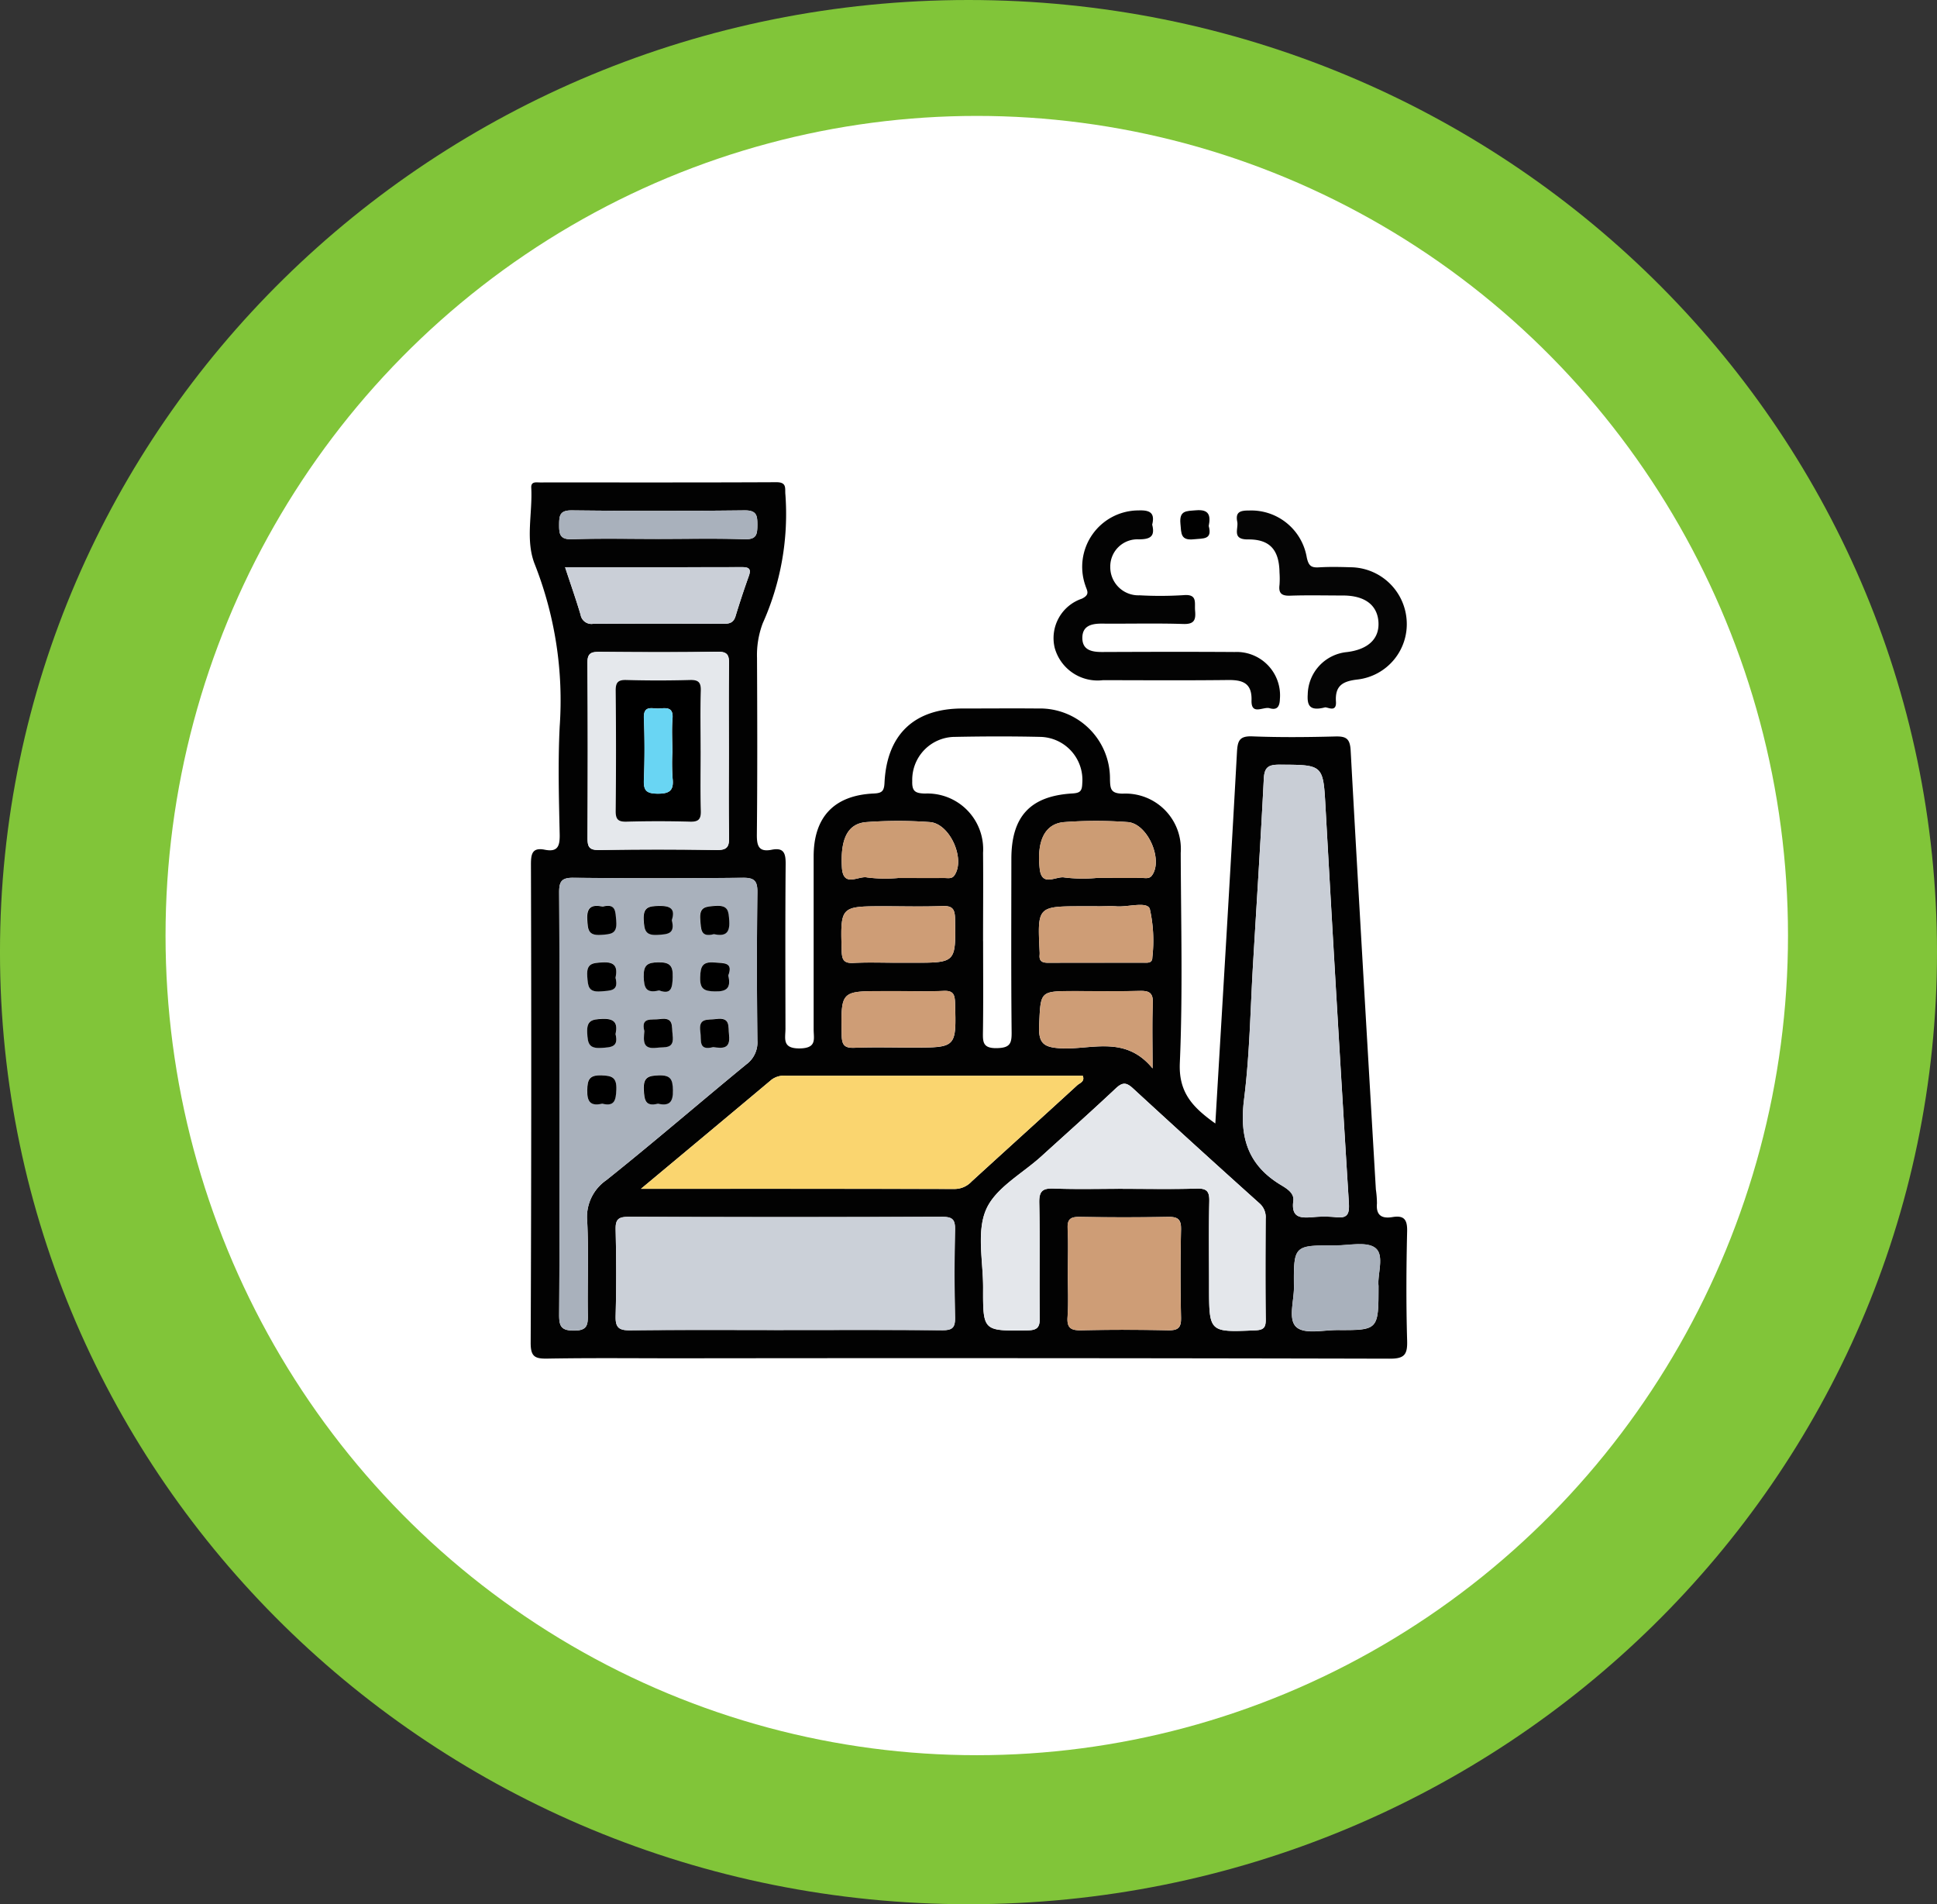<svg xmlns="http://www.w3.org/2000/svg" xmlns:xlink="http://www.w3.org/1999/xlink" width="116.999" height="115" viewBox="0 0 116.999 115">
  <rect x="0" y="0" width="116.999" height="115" fill="#333333" stroke="none"/>
  <defs>
    <clipPath id="clip-path">
      <rect id="Rectángulo_350170" data-name="Rectángulo 350170" width="53" height="52.935" fill="none"/>
    </clipPath>
  </defs>
  <g id="Grupo_1018024" data-name="Grupo 1018024" transform="translate(-327 -2286.564)">
    <g id="Grupo_1017400" data-name="Grupo 1017400" transform="translate(-98.438 -5211.906)">
      <g id="Grupo_1015374" data-name="Grupo 1015374" transform="translate(425.927 7498.205)">
        <g id="Grupo_1015448" data-name="Grupo 1015448" transform="translate(0 0)">
          <g id="Grupo_1014855" data-name="Grupo 1014855" transform="translate(0 0)">
            <path id="Unión_12" data-name="Unión 12" d="M58.5,0C90.809,0,117,25.744,117,57.5S90.809,115,58.5,115,0,89.256,0,57.5,26.192,0,58.5,0Z" transform="translate(-0.49 0.265)" fill="#81c539"/>
            <ellipse id="Elipse_4842" data-name="Elipse 4842" cx="49" cy="49.5" rx="49" ry="49.5" transform="translate(9.51 7.265)" fill="#fff"/>
          </g>
        </g>
      </g>
    </g>
    <g id="Grupo_1017406" data-name="Grupo 1017406" transform="translate(359 2315.686)">
      <g id="Grupo_1017400-2" data-name="Grupo 1017400" clip-path="url(#clip-path)">
        <path id="Trazado_718175" data-name="Trazado 718175" d="M41.409,38.726c.449-7.592.9-15,1.306-22.414.038-.695.144-.994.931-.963,1.668.066,3.341.049,5.01.006.662-.017.888.133.927.854.483,8.834,1.007,17.666,1.522,26.5a5.948,5.948,0,0,1,.066.849c-.065.727.3.928.938.822.673-.111.9.123.885.843-.051,2.2-.064,4.408,0,6.609.027.868-.17,1.107-1.078,1.1q-21.482-.05-42.964-.023c-2.63,0-5.26-.028-7.889.018-.749.013-1.012-.11-1.009-.956Q.113,37.526.07,23.079c0-.638.083-1.035.836-.884.788.157.915-.224.9-.933-.047-2.167-.108-4.34,0-6.5A22.436,22.436,0,0,0,.311,4.98C-.284,3.514.174,1.886.089.334.068-.058.384.014.617.014,5.378.011,10.14.023,14.9,0c.654,0,.5.388.541.758A16.111,16.111,0,0,1,14.07,8.521a5.437,5.437,0,0,0-.345,2.077c.017,3.554.027,7.108-.009,10.662-.007.7.106,1.092.9.935.75-.149.845.24.839.883-.028,3.3-.015,6.61-.011,9.916,0,.6-.226,1.219.88,1.2,1.029-.022.822-.577.822-1.145,0-3.483,0-6.966,0-10.449,0-2.379,1.238-3.691,3.62-3.8.5-.022.635-.134.66-.648.14-2.914,1.795-4.479,4.681-4.486,1.528,0,3.056-.015,4.584,0a4.23,4.23,0,0,1,4.354,4.277c.015.578.043.857.773.865a3.342,3.342,0,0,1,3.5,3.58c.015,4.229.129,8.464-.054,12.685-.078,1.8.788,2.685,2.142,3.653M1.789,37.573c0,4.228.016,8.455-.015,12.683-.005.7.1.983.9.981.772,0,.842-.314.832-.938-.031-1.882.056-3.769-.037-5.647a2.7,2.7,0,0,1,1.154-2.5c2.859-2.28,5.628-4.673,8.456-6.993a1.64,1.64,0,0,0,.668-1.438c-.032-2.984-.037-5.969,0-8.952.009-.7-.19-.885-.883-.878q-5.115.053-10.23,0c-.729-.009-.864.234-.86.9.028,4.263.014,8.526.014,12.789M15.331,51.2c3.2,0,6.392-.015,9.587.013.6.005.784-.151.77-.761q-.06-2.662,0-5.326c.013-.607-.171-.764-.769-.762q-9.481.031-18.962,0c-.6,0-.784.151-.77.761.04,1.739.049,3.481,0,5.22-.021.7.187.881.878.872,3.089-.038,6.179-.016,9.268-.016M43.695,28.976h0c-.169,2.764-.2,5.546-.55,8.287-.279,2.217.187,3.909,2.134,5.123.358.223.91.5.842,1.011-.139,1.043.445,1.045,1.178.988a7.081,7.081,0,0,1,1.383,0c.749.09.834-.226.792-.9q-.736-11.854-1.4-23.711c-.152-2.73-.1-2.708-2.805-2.717-.672,0-.9.169-.934.858-.186,3.688-.423,7.373-.642,11.059m-36.98,13.7c6.526,0,12.738,0,18.951.01a1.408,1.408,0,0,0,1.02-.449c2.124-1.941,4.26-3.869,6.381-5.813.151-.139.475-.218.337-.573q-8.954,0-17.906,0a1.256,1.256,0,0,0-.893.236c-2.55,2.14-5.108,4.27-7.889,6.59m29.1,0c1.491,0,2.984.03,4.474-.015.615-.018.769.179.756.771-.038,1.7-.013,3.409-.013,5.114,0,2.81,0,2.792,2.78,2.677.521-.022.649-.171.643-.668-.025-2.024-.016-4.049-.005-6.073a1.106,1.106,0,0,0-.373-.93Q40.233,40.1,36.428,36.6c-.412-.38-.646-.356-1.04.014C33.913,38,32.4,39.347,30.9,40.709c-1.155,1.051-2.765,1.9-3.337,3.211-.589,1.347-.177,3.136-.183,4.732-.009,2.628,0,2.605,2.673,2.57.618-.008.758-.194.75-.779-.032-2.308.018-4.617-.031-6.925-.015-.717.207-.886.885-.861,1.383.051,2.769.015,4.154.015M27.382,27.717c0,1.813.017,3.626-.009,5.439-.009.619-.041,1.04.841,1.021.8-.016.9-.282.89-.978-.035-3.483-.018-6.967-.015-10.451,0-2.56,1.139-3.8,3.682-3.951.462-.028.585-.137.6-.6a2.6,2.6,0,0,0-2.551-2.817c-1.705-.039-3.413-.034-5.118,0a2.59,2.59,0,0,0-2.6,2.667c-.021.62.182.74.767.755a3.368,3.368,0,0,1,3.51,3.584c.016,1.777,0,3.555,0,5.332M12.025,16.3c0-1.776-.016-3.552.01-5.328.007-.516-.08-.744-.683-.735-2.379.038-4.759.028-7.139.006-.518,0-.738.086-.732.684.031,3.516.023,7.033.006,10.549,0,.516.081.744.683.734q3.568-.056,7.138,0c.653.011.74-.24.729-.8-.032-1.7-.012-3.41-.012-5.115M32.5,47.742c0,.888.048,1.78-.015,2.664-.05.692.216.826.846.811,1.74-.04,3.482-.037,5.223,0,.592.012.8-.141.784-.763q-.061-2.664,0-5.33c.014-.627-.211-.766-.791-.755q-2.664.049-5.329,0c-.546-.009-.759.13-.728.708.046.886.012,1.776.012,2.665M2.13,5.132C2.481,6.2,2.8,7.1,3.068,8.009a.665.665,0,0,0,.761.543q3.94-.025,7.881,0c.361,0,.6-.075.716-.457q.373-1.218.8-2.419c.162-.447.006-.548-.42-.547-3.512.01-7.024.006-10.68.006m49.138,43.4c-.078-.684.372-1.823-.177-2.275-.515-.424-1.611-.16-2.452-.163-2.488-.011-2.5,0-2.479,2.519.008.837-.38,1.975.168,2.427.514.424,1.611.16,2.452.163,2.488.011,2.488,0,2.488-2.671M37.618,35.4c0-1.492-.035-2.715.014-3.935.026-.64-.231-.759-.8-.744-1.31.035-2.621.011-3.932.011-2.107,0-2.04,0-2.134,2.064-.05,1.1.268,1.345,1.364,1.395,1.812.082,3.842-.8,5.486,1.209M34.276,25.61h-.852c-2.761,0-2.761,0-2.628,2.729a1.478,1.478,0,0,1,0,.213c-.037.389.178.473.517.471,1.918-.008,3.837,0,5.755-.005.239,0,.542.047.537-.328a8.778,8.778,0,0,0-.155-2.927c-.177-.459-1.306-.1-2-.148-.389-.028-.781,0-1.172,0m-11.96,5.119h-.959c-2.583,0-2.564,0-2.52,2.639.01.583.14.81.762.785,1.17-.047,2.344-.013,3.516-.013,2.664,0,2.648,0,2.572-2.692-.015-.538-.127-.761-.708-.731-.886.047-1.776.012-2.664.012M22.21,29.02h.959c2.583,0,2.564,0,2.52-2.638-.01-.582-.139-.81-.762-.786-1.17.047-2.344.013-3.516.013-2.664,0-2.648,0-2.572,2.692.015.537.126.762.708.731.886-.047,1.776-.012,2.664-.012m12-5.119c.922,0,1.844,0,2.766,0,.2,0,.438.063.592-.136.713-.926-.235-3.148-1.448-3.239a25.908,25.908,0,0,0-3.827,0c-1.173.086-1.683,1.119-1.491,2.827.126,1.125.995.413,1.5.52a9.34,9.34,0,0,0,1.909.03m-11.931,0c.922,0,1.844,0,2.767,0,.2,0,.439.06.589-.145.7-.963-.248-3.145-1.471-3.233a26.233,26.233,0,0,0-3.827,0c-1.139.085-1.582,1.011-1.486,2.732.07,1.259,1.007.494,1.52.611a8.7,8.7,0,0,0,1.908.032M7.762,3.424c1.736,0,3.474-.041,5.208.019.734.025.776-.3.778-.873s-.055-.878-.781-.87q-5.207.063-10.416,0c-.732-.009-.776.3-.778.873s.053.894.782.87c1.734-.059,3.472-.019,5.208-.019" transform="translate(0 0)" fill="#020202"/>
        <path id="Trazado_718176" data-name="Trazado 718176" d="M154.162,8.847c.181.719-.133.879-.822.879a1.638,1.638,0,0,0-1.712,1.657,1.7,1.7,0,0,0,1.772,1.723,22.388,22.388,0,0,0,2.66-.01c.852-.074.649.468.691.934.049.544-.035.83-.71.808-1.631-.053-3.265-.008-4.9-.022-.632-.005-1.2.118-1.2.864s.584.853,1.211.85c2.662-.011,5.324-.018,7.986,0a2.621,2.621,0,0,1,2.735,2.848c-.015.5-.209.668-.62.547-.379-.112-1.122.459-1.093-.476.032-1.037-.529-1.237-1.413-1.227-2.52.029-5.04.013-7.56.009a2.689,2.689,0,0,1-2.917-1.956,2.514,2.514,0,0,1,1.636-2.963c.527-.252.313-.486.214-.808a3.408,3.408,0,0,1,3.209-4.525c.685-.025,1.012.137.829.865" transform="translate(-116.565 -6.276)" fill="#030303"/>
        <path id="Trazado_718177" data-name="Trazado 718177" d="M205.426,19.895c-.89.224-1.071-.1-1.026-.788a2.62,2.62,0,0,1,2.38-2.558c1.286-.162,1.963-.818,1.89-1.831s-.827-1.578-2.128-1.584c-1.065,0-2.132-.027-3.2.01-.512.018-.715-.136-.647-.652a5.164,5.164,0,0,0,0-.745c-.02-1.352-.567-2.012-1.9-2-1,.008-.565-.645-.653-1.071-.125-.607.21-.677.718-.675a3.4,3.4,0,0,1,3.481,2.832c.112.508.265.628.735.6.637-.038,1.278-.025,1.917-.005a3.426,3.426,0,0,1,3.381,3.185,3.366,3.366,0,0,1-2.935,3.59c-.9.1-1.4.352-1.334,1.342.045.712-.557.283-.684.351" transform="translate(-157.41 -6.292)" fill="#050505"/>
        <path id="Trazado_718178" data-name="Trazado 718178" d="M185.821,8.868c.23.842-.33.738-.89.8-.819.092-.763-.352-.819-.931-.079-.82.355-.767.934-.818.8-.07.9.312.775.948" transform="translate(-144.811 -6.223)"/>
        <path id="Trazado_718179" data-name="Trazado 718179" d="M8.325,125.6c0-4.263.013-8.526-.014-12.789,0-.666.131-.908.86-.9q5.114.061,10.23,0c.693-.007.892.176.883.877-.039,2.984-.035,5.968,0,8.952a1.64,1.64,0,0,1-.668,1.438c-2.828,2.32-5.6,4.713-8.456,6.993a2.7,2.7,0,0,0-1.154,2.5c.093,1.878.006,3.765.037,5.647.01.625-.06.936-.832.938-.8,0-.9-.282-.9-.981.031-4.227.015-8.455.015-12.683m3.391-7.643c.134-.65-.02-.978-.786-.931-.6.036-.977.05-.923.83.042.6.051.985.831.92.583-.049,1.087-.013.878-.818m2.629.762c.742.274.8-.162.824-.809.021-.678-.164-.9-.867-.887-.674.007-.9.17-.884.872.015.659.135,1.019.926.824m4.182-.9c.309-.81-.25-.741-.837-.789-.729-.06-.84.24-.86.89-.022.727.247.846.9.858.712.014.97-.211.8-.959m-6.811,3.535c.145-.668-.057-.948-.8-.918-.625.026-.95.088-.912.843.032.624.09.958.845.909.607-.039,1.066-.052.865-.835m1.74-.178c-.05.585-.121,1.113.744,1.005.521-.065,1.08.1.965-.772-.068-.52.1-1.089-.773-.961-.5.074-1.161-.151-.936.728m4.165.965c.55.081,1.056.123.955-.731-.062-.521.1-1.081-.772-.965-.52.069-1.089-.1-.961.773.074.5-.151,1.161.778.923m-6.714,3.417c.756.19.825-.217.853-.851.031-.728-.246-.84-.9-.86-.727-.022-.846.247-.858.9-.014.712.212.97.9.812m3.365,0c.69.158.915-.1.9-.812-.013-.651-.131-.921-.858-.9-.65.02-.927.133-.9.86.027.634.1,1.041.853.851m3.38-10.238c.65.134.977-.02.931-.786-.036-.6-.05-.977-.829-.923-.6.042-.986.051-.92.831.049.583.013,1.087.818.878m-2.539-.848c.225-.673-.071-.874-.784-.859-.627.014-.951.085-.912.841.033.623.089.959.845.909.607-.039,1.065-.053.851-.891m-4.175-.817c-.651-.134-.976.022-.931.787.036.6.048.978.829.923.6-.043.986-.051.92-.831-.049-.583-.013-1.087-.819-.878" transform="translate(-6.536 -88.025)" fill="#a9b1bc"/>
        <path id="Trazado_718180" data-name="Trazado 718180" d="M34.433,214.715c-3.089,0-6.179-.021-9.268.016-.691.009-.9-.169-.878-.873.052-1.739.043-3.48,0-5.22-.014-.61.175-.763.77-.761q9.481.031,18.962,0c.6,0,.782.155.769.762q-.059,2.662,0,5.327c.014.61-.175.766-.77.761-3.2-.028-6.392-.013-9.587-.013" transform="translate(-19.102 -163.511)" fill="#cbd0d8"/>
        <path id="Trazado_718181" data-name="Trazado 718181" d="M202.442,91.845c.219-3.686.456-7.371.642-11.059.035-.689.262-.86.934-.858,2.7.009,2.653-.013,2.8,2.717q.659,11.858,1.4,23.711c.042.675-.042.991-.792.9a7.081,7.081,0,0,0-1.383,0c-.733.057-1.317.055-1.178-.988.068-.511-.484-.788-.842-1.011-1.947-1.214-2.414-2.906-2.134-5.123.346-2.742.381-5.523.55-8.287h0" transform="translate(-158.747 -62.87)" fill="#c9ced6"/>
        <path id="Trazado_718182" data-name="Trazado 718182" d="M31.463,174.779c2.781-2.32,5.339-4.45,7.889-6.59a1.257,1.257,0,0,1,.893-.236q8.952,0,17.906,0c.138.355-.186.434-.337.573-2.121,1.944-4.257,3.872-6.381,5.813a1.408,1.408,0,0,1-1.02.449c-6.212-.015-12.424-.01-18.95-.01" transform="translate(-24.748 -132.107)" fill="#fad56f"/>
        <path id="Trazado_718183" data-name="Trazado 718183" d="M136.241,176.55c-1.385,0-2.771.036-4.154-.015-.678-.025-.9.144-.886.861.05,2.307,0,4.617.031,6.925.008.585-.132.77-.75.779-2.675.036-2.682.059-2.672-2.57.006-1.6-.406-3.385.183-4.732.572-1.307,2.182-2.16,3.337-3.211,1.5-1.362,3.009-2.709,4.484-4.094.395-.371.628-.394,1.04-.014q3.8,3.5,7.648,6.948a1.106,1.106,0,0,1,.373.93c-.011,2.024-.02,4.049.005,6.073.006.5-.122.647-.643.668-2.781.115-2.78.133-2.78-2.677,0-1.7-.025-3.41.013-5.114.013-.592-.141-.79-.756-.771-1.49.045-2.982.015-4.474.015" transform="translate(-100.426 -133.877)" fill="#e4e7eb"/>
        <path id="Trazado_718184" data-name="Trazado 718184" d="M24.851,54.024c0,1.7-.02,3.41.012,5.114.01.558-.076.809-.729.8q-3.568-.062-7.138,0c-.6.01-.686-.218-.683-.734.018-3.516.025-7.033-.006-10.55-.005-.6.214-.689.732-.684,2.38.022,4.76.032,7.139-.006.6-.01.69.218.683.735-.025,1.776-.01,3.552-.01,5.328m-1.706-.079c0-1.207-.024-2.416.012-3.622.015-.516-.147-.665-.657-.652q-1.916.051-3.834,0c-.519-.014-.655.152-.65.658q.037,3.622,0,7.245c-.005.515.147.665.657.652q1.916-.05,3.834,0c.518.014.664-.151.65-.658-.034-1.207-.011-2.415-.011-3.622" transform="translate(-12.826 -37.724)" fill="#e5e8ec"/>
        <path id="Trazado_718185" data-name="Trazado 718185" d="M152.2,211.256c0-.888.034-1.778-.012-2.664-.03-.578.183-.718.728-.709q2.664.045,5.329,0c.58-.011.805.128.791.755q-.06,2.664,0,5.33c.014.622-.192.775-.784.763-1.74-.036-3.483-.039-5.223,0-.63.014-.9-.12-.846-.811.064-.884.016-1.776.016-2.664" transform="translate(-119.703 -163.514)" fill="#ce9d76"/>
        <path id="Trazado_718186" data-name="Trazado 718186" d="M9.978,24.027c3.656,0,7.168,0,10.68-.006.427,0,.582.1.42.547q-.433,1.2-.8,2.419c-.117.382-.355.458-.716.457q-3.94-.016-7.881,0a.665.665,0,0,1-.761-.543c-.271-.912-.587-1.811-.938-2.877" transform="translate(-7.848 -18.894)" fill="#cacfd7"/>
        <path id="Trazado_718187" data-name="Trazado 718187" d="M220.921,218.1c0,2.675,0,2.682-2.488,2.671-.841,0-1.938.26-2.452-.163-.548-.452-.16-1.591-.168-2.427-.024-2.523-.009-2.53,2.479-2.519.841,0,1.938-.26,2.452.163.549.452.1,1.592.177,2.275" transform="translate(-169.653 -169.574)" fill="#a9b1bc"/>
        <path id="Trazado_718188" data-name="Trazado 718188" d="M150.991,148.6c-1.644-2.011-3.674-1.128-5.486-1.209-1.1-.05-1.414-.293-1.364-1.395.094-2.06.027-2.064,2.134-2.064,1.311,0,2.622.024,3.932-.011.567-.015.824.1.8.744-.049,1.22-.014,2.443-.014,3.935" transform="translate(-113.374 -113.203)" fill="#ce9d76"/>
        <path id="Trazado_718189" data-name="Trazado 718189" d="M147.607,119.686c.391,0,.783-.023,1.172.005.7.05,1.827-.311,2,.147a8.794,8.794,0,0,1,.155,2.927c0,.375-.3.328-.538.328-1.918,0-3.837,0-5.755.005-.339,0-.554-.082-.517-.471a1.48,1.48,0,0,0,0-.213c-.133-2.729-.133-2.729,2.628-2.729Z" transform="translate(-113.331 -94.076)" fill="#ce9d76"/>
        <path id="Trazado_718190" data-name="Trazado 718190" d="M91.7,143.923c.888,0,1.778.035,2.664-.012.582-.031.693.193.708.731.076,2.692.092,2.692-2.572,2.692-1.172,0-2.346-.034-3.517.013-.622.025-.752-.2-.762-.785-.045-2.639-.063-2.639,2.52-2.639H91.7" transform="translate(-69.384 -113.194)" fill="#ce9d76"/>
        <path id="Trazado_718191" data-name="Trazado 718191" d="M91.556,123.347c-.888,0-1.778-.035-2.664.012-.582.031-.693-.194-.708-.731-.076-2.692-.092-2.692,2.572-2.692,1.172,0,2.346.034,3.517-.013.623-.025.752.2.762.786.045,2.639.063,2.638-2.52,2.638h-.959" transform="translate(-69.347 -94.327)" fill="#ce9d76"/>
        <path id="Trazado_718192" data-name="Trazado 718192" d="M147.574,99.28a9.356,9.356,0,0,1-1.909-.031c-.5-.107-1.372.6-1.5-.52-.192-1.708.317-2.741,1.491-2.827a25.939,25.939,0,0,1,3.827,0c1.214.091,2.162,2.313,1.449,3.239-.153.2-.388.135-.592.136-.922.006-1.844,0-2.767,0" transform="translate(-113.366 -75.378)" fill="#cc9c74"/>
        <path id="Trazado_718193" data-name="Trazado 718193" d="M91.7,99.283a8.714,8.714,0,0,1-1.908-.032c-.514-.118-1.45.647-1.52-.611-.1-1.721.347-2.647,1.486-2.732a26.235,26.235,0,0,1,3.827,0c1.223.088,2.171,2.27,1.471,3.233-.149.205-.384.144-.589.145-.922.006-1.844,0-2.767,0" transform="translate(-69.419 -75.381)" fill="#cc9c74"/>
        <path id="Trazado_718194" data-name="Trazado 718194" d="M14.293,9.692c-1.736,0-3.474-.04-5.208.019-.729.025-.784-.287-.782-.87s.046-.882.778-.873q5.207.064,10.416,0c.727-.009.783.287.781.87s-.044.9-.778.873c-1.734-.06-3.472-.019-5.208-.019" transform="translate(-6.531 -6.267)" fill="#a9b1bc"/>
        <path id="Trazado_718195" data-name="Trazado 718195" d="M17.953,136.789c.209.806-.295.769-.878.818-.78.066-.789-.319-.831-.92-.054-.78.321-.794.923-.83.766-.046.92.281.786.931" transform="translate(-12.773 -106.858)"/>
        <path id="Trazado_718196" data-name="Trazado 718196" d="M33.172,137.552c-.792.194-.911-.165-.926-.824-.016-.7.21-.865.884-.873.7-.008.887.209.867.887-.02.647-.082,1.084-.824.809" transform="translate(-25.363 -106.86)"/>
        <path id="Trazado_718197" data-name="Trazado 718197" d="M49.925,136.657c.171.747-.087.972-.8.959-.651-.013-.92-.132-.9-.858.02-.65.131-.95.86-.89.587.048,1.146-.021.837.789" transform="translate(-37.933 -106.864)"/>
        <path id="Trazado_718198" data-name="Trazado 718198" d="M17.956,152.767c.2.782-.258.8-.865.835-.755.049-.813-.285-.845-.909-.039-.755.287-.817.912-.843.741-.031.943.25.8.918" transform="translate(-12.777 -119.439)"/>
        <path id="Trazado_718199" data-name="Trazado 718199" d="M32.255,152.571c-.225-.879.433-.655.936-.728.875-.128.7.441.773.961.115.877-.445.707-.965.772-.865.108-.794-.42-.744-1.005" transform="translate(-25.335 -119.421)"/>
        <path id="Trazado_718200" data-name="Trazado 718200" d="M49,153.535c-.929.238-.7-.421-.778-.924-.128-.875.441-.7.961-.773.877-.115.71.444.772.965.1.854-.4.813-.955.731" transform="translate(-37.919 -119.42)"/>
        <path id="Trazado_718201" data-name="Trazado 718201" d="M17.158,169.545c-.69.158-.915-.1-.9-.812.013-.652.132-.92.858-.9.65.02.927.132.9.86-.028.634-.1,1.041-.853.851" transform="translate(-12.787 -132.013)"/>
        <path id="Trazado_718202" data-name="Trazado 718202" d="M33.1,169.545c-.756.19-.826-.216-.853-.851-.031-.727.246-.84.9-.86.727-.022.845.247.858.9.015.713-.212.969-.9.812" transform="translate(-25.359 -132.013)"/>
        <path id="Trazado_718203" data-name="Trazado 718203" d="M49.044,121.568c-.806.209-.769-.295-.818-.878-.066-.78.319-.789.92-.831.78-.054.794.321.83.923.046.766-.281.92-.931.786" transform="translate(-37.928 -94.273)"/>
        <path id="Trazado_718204" data-name="Trazado 718204" d="M33.93,120.744c.214.838-.244.852-.851.891-.756.049-.812-.286-.845-.909-.039-.756.285-.827.912-.841.713-.016,1.009.186.784.859" transform="translate(-25.352 -94.297)"/>
        <path id="Trazado_718205" data-name="Trazado 718205" d="M17.183,119.907c.805-.208.769.295.819.878.066.781-.32.788-.92.831-.781.055-.793-.321-.829-.923-.046-.764.28-.921.931-.787" transform="translate(-12.78 -94.278)"/>
        <path id="Trazado_718206" data-name="Trazado 718206" d="M29.443,60.243c0,1.207-.023,2.416.011,3.622.015.507-.131.673-.65.658q-1.916-.053-3.834,0c-.51.013-.662-.137-.657-.652q.038-3.622,0-7.245c-.005-.506.131-.673.65-.658q1.916.053,3.834,0c.51-.013.672.136.656.652-.036,1.206-.011,2.415-.011,3.622m-1.706.061c0-.673-.043-1.349.012-2.017.058-.7-.384-.627-.806-.6-.4.03-.957-.237-.924.586.049,1.237.049,2.479,0,3.716-.027.643.14.832.809.842.743.01,1.014-.187.924-.939a13.456,13.456,0,0,1-.012-1.592" transform="translate(-19.124 -44.023)"/>
        <path id="Trazado_718207" data-name="Trazado 718207" d="M34,66.587a13.411,13.411,0,0,0,.012,1.592c.09.752-.181.949-.924.939-.67-.009-.836-.2-.809-.842.051-1.237.051-2.479,0-3.716-.033-.823.525-.556.924-.586.422-.031.864-.105.806.6-.055.668-.012,1.344-.012,2.017" transform="translate(-25.39 -50.306)" fill="#69d5f3"/>
      </g>
    </g>
  </g>
</svg>
